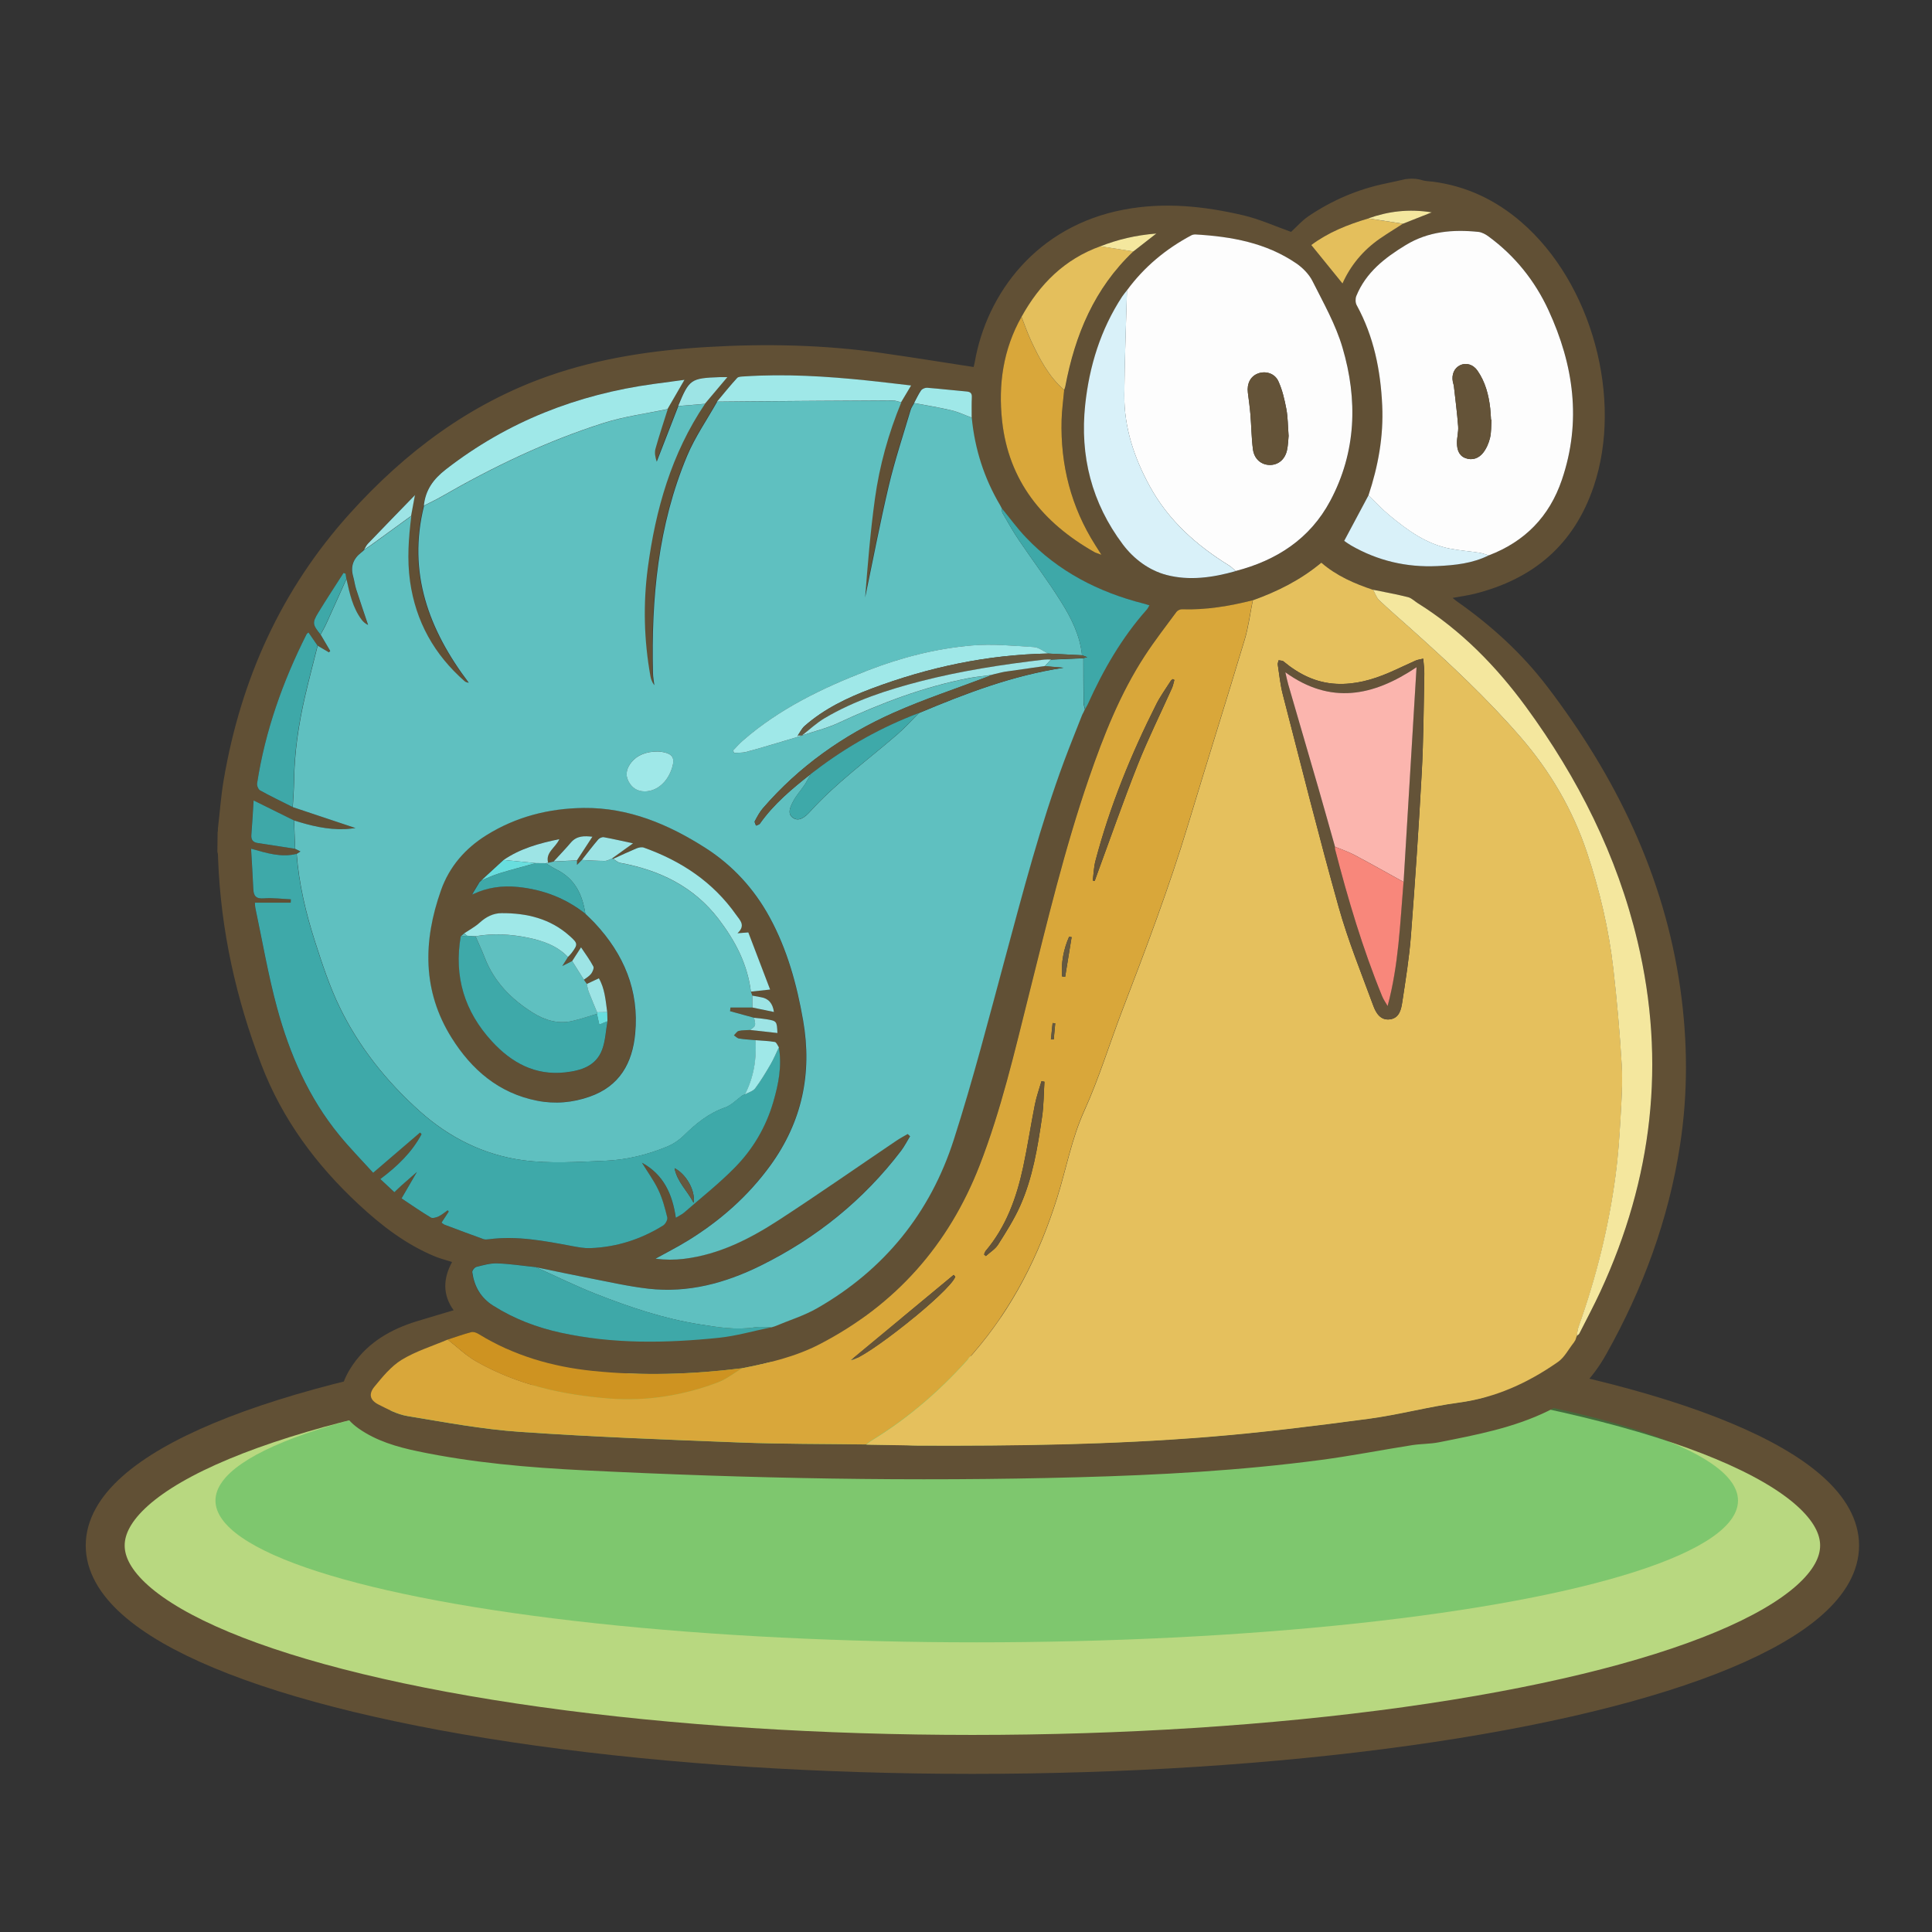 <svg xmlns="http://www.w3.org/2000/svg" version="1.1" xmlns:xlink="http://www.w3.org/1999/xlink" width="396.85" height="396.85"><rect width="100%" height="100%" fill="#333333" stroke="none"/><svg xmlns="http://www.w3.org/2000/svg" version="1.1" viewBox="0 0 396.85 396.85">
  <!-- Generator: Adobe Illustrator 29.0.0, SVG Export Plug-In . SVG Version: 2.1.0 Build 186)  -->
  <ellipse cx="199.74" cy="317.46" rx="178.13" ry="42.91" fill="#b8d880" stroke="#615035" stroke-miterlimit="10" stroke-width="8"></ellipse>
  <ellipse cx="200.63" cy="308.23" rx="156.37" ry="29.12" fill="#0ca44a" opacity=".33"></ellipse>
  <g>
    <path d="M44.65,175.06c0-1.5.05-2.62.05-4.12.1-.25.03-.49.06-.75.4-3.33.62-6.69,1.19-9.99,3.52-20.67,11.81-39.1,25.93-54.75,11.35-12.58,24.58-22.51,40.69-28.18,10.56-3.71,21.55-5.33,32.7-5.99,12.04-.71,24.04-.47,35.99,1.25,6.23.89,12.44,1.89,18.73,2.86.06-.26.16-.59.22-.93,2.45-14.25,12.78-28,30.58-31.39,8.32-1.59,16.48-.74,24.57,1.15,3.37.79,6.58,2.26,9.84,3.41,1.11-1.01,2.21-2.29,3.55-3.2,4.86-3.29,10.17-5.57,15.94-6.75,1.33-.27,2.66-.59,3.98-.88,1.21-.16,2.4-.14,3.58.25.69.18,1.39.18,2.09.27,6.86.9,12.83,3.73,18.06,8.22,14.69,12.62,21,36.49,14.96,54.38-4.06,12.02-12.42,19.02-24.46,22.05-1.41.35-2.86.54-4.52.85.41.33.59.5.79.64,7.07,4.95,13.43,10.73,18.64,17.56,14.09,18.48,24.06,38.84,27.35,62.12,1.51,10.69,1.58,21.38-.06,32.05-2.35,15.27-7.61,29.52-15.16,42.97-2.84,5.06-6.63,9.07-11.93,11.66-7.11,3.48-14.79,4.92-22.44,6.44-1.81.36-3.69.3-5.52.59-6.23.98-12.43,2.2-18.68,3.03-16.56,2.2-33.22,3.11-49.91,3.56-33.84.92-67.65.27-101.45-1.42-11.46-.57-22.9-1.55-34.16-3.9-4.33-.91-8.56-2.13-12.24-4.73-3.09-2.19-4.33-4.95-3.37-8.44.45-1.65,1.29-3.26,2.27-4.67,3.19-4.6,7.8-7.24,13.05-8.86,2.47-.76,4.96-1.48,7.62-2.28-2.3-3.19-2.16-6.54-.32-9.91-1.35-.43-2.42-.7-3.43-1.11-6.02-2.47-11.08-6.37-15.79-10.76-8.7-8.1-15.62-17.41-19.92-28.59-5.24-13.62-8.36-27.68-8.92-42.28-.01-.35,0-1.09-.12-1.44ZM74.51,113.2l.03-.02c-.13.11-.26.22-.39.32-1.63,1.26-2.22,2.87-1.65,4.88.24.87.35,1.78.62,2.63.79,2.46,1.63,4.9,2.45,7.35-.55-.25-.98-.62-1.31-1.06-1.87-2.48-2.48-5.43-3.13-8.37-.05-.36-.1-.72-.15-1.08-.14-.05-.29-.1-.43-.15-1.73,2.72-3.51,5.41-5.19,8.16-1.26,2.08-1.17,2.43.46,4.48.66,1.12,1.31,2.24,1.97,3.35-.09.1-.17.2-.26.3-.77-.45-1.54-.91-2.31-1.36-.61-.89-1.23-1.78-1.87-2.71-.18.17-.33.25-.39.37-4.89,9.72-8.5,19.86-10.16,30.64-.07.45.26,1.24.63,1.45,2.18,1.2,4.43,2.28,6.66,3.4,4.39,1.47,8.78,2.93,12.88,4.3-.44.05-1.31.19-2.18.22-3.6.14-7.04-.7-10.43-1.78-2.67-1.32-5.34-2.64-8.29-4.1-.15,2.43-.28,4.76-.46,7.08-.08,1,.34,1.51,1.28,1.66,2.57.4,5.13.79,7.7,1.19.34.17.68.34,1.08.54-.31.2-.54.35-.77.5-3.14.8-6.12-.15-9.35-1.06.17,2.89.35,5.57.46,8.26.06,1.46.55,2.07,2.18,1.94,1.83-.15,3.68.11,5.53.2,0,.23-.02.46-.03.69h-7.36c.04.4.03.75.1,1.09,1.46,6.85,2.63,13.78,4.47,20.53,2.59,9.48,6.47,18.45,12.78,26.14,2.14,2.61,4.52,5.04,6.95,7.72,3.35-2.87,6.49-5.56,9.63-8.26.1.11.2.22.31.33-1.99,3.73-4.98,6.6-8.47,9.22,1.03.96,1.92,1.79,2.89,2.7.59-.56,1.04-1.02,1.52-1.44,1.04-.92,2.09-1.82,3.13-2.73h-.01c-1.02,1.74-2.03,3.49-3.17,5.44,1.92,1.27,3.92,2.66,6.01,3.93.36.22,1.12,0,1.59-.23.67-.32,1.25-.83,1.87-1.25.07.09.14.18.22.26-.48.74-.96,1.47-1.48,2.27.26.18.44.36.66.44,2.65,1,5.31,1.99,7.97,2.95.31.11.7.07,1.04.03,5.81-.76,11.47.33,17.13,1.39,1.22.23,2.48.48,3.71.43,5.42-.19,10.44-1.79,15.03-4.66.46-.29.95-1.19.83-1.66-.47-1.92-.99-3.88-1.84-5.66-.93-1.95-2.23-3.72-3.37-5.57,4.42,2.4,6.27,6.42,6.97,11.31.71-.43,1.26-.68,1.7-1.06,3.5-3.05,7.17-5.95,10.42-9.25,3.71-3.79,6.39-8.33,7.9-13.48,1.07-3.67,1.82-7.38,1.14-11.23-.28-.39-.51-1.05-.84-1.11-1.31-.23-2.65-.26-3.99-.37-1.14-.11-2.28-.16-3.41-.34-.37-.06-.69-.43-1.04-.66.33-.31.61-.81.99-.9.76-.18,1.58-.14,2.37-.19,1.86.21,3.72.41,5.61.62-.12-2.45-.12-2.47-2.29-2.84-.83-.14-1.67-.2-2.51-.29-1.65-.45-3.3-.9-4.95-1.35.03-.25.05-.51.08-.76h4.51c1.46.3,2.91.6,4.43.92q-.36-2.68-2.69-3.04c-.59-.09-1.17-.21-1.75-.32-.1-.27-.2-.54-.29-.81,1.2-.13,2.4-.26,3.96-.43-1.54-4.05-3.03-7.94-4.48-11.74-.85.07-1.33.11-2.22.18,1.74-1.63.51-2.66-.27-3.77-4.75-6.76-11.29-11.08-18.96-13.82-.44-.16-1.07-.03-1.53.16-1.61.67-3.18,1.42-4.76,2.14-.09-.04-.19-.06-.29-.06,1.41-1.01,2.81-2.03,4.35-3.13-2.01-.43-4-.89-6-1.26-.35-.06-.9.17-1.14.45-1.16,1.37-2.25,2.8-3.37,4.22-.3.3-.59.6-1,1.01v-.92c1.04-1.6,2.08-3.19,3.16-4.84-1.61-.17-3.18-.26-4.43,1.21-1.13,1.33-2.34,2.58-3.52,3.87-.38.09-.76.18-1.14.26-.59-2.14,1.51-3.07,2.3-4.85-4.2.86-8.05,1.95-11.46,4.28-1.52,1.4-3.04,2.8-4.56,4.19h.03c-.13.1-.26.21-.39.32-.48.8-.96,1.59-1.44,2.39l-.08.18c.06-.02.13-.05.19-.07,2.92-1.38,5.96-1.8,9.18-1.47,5.17.53,9.8,2.28,13.87,5.5.64.63,1.31,1.24,1.93,1.9,5.97,6.39,9.14,13.84,8.31,22.69-.57,6.08-3.21,10.81-9.33,12.97-3.53,1.24-7.18,1.55-10.82.84-7.83-1.54-13.43-6.34-17.54-12.89-6.07-9.67-5.89-19.95-2.2-30.35,1.71-4.83,4.95-8.57,9.29-11.28,6.11-3.82,12.89-5.54,20.02-5.62,9.24-.1,17.42,3.34,25.05,8.24,5.59,3.59,9.99,8.42,13.14,14.2,3.6,6.6,5.59,13.8,6.88,21.2,1.89,10.87-.22,20.82-6.71,29.78-4.56,6.29-10.29,11.34-16.88,15.41-2.19,1.35-4.49,2.51-6.73,3.76,1.98.25,3.92.26,5.83.03,7.2-.87,13.51-4.08,19.46-7.94,8.15-5.29,16.12-10.87,24.17-16.31.75-.51,1.56-.93,2.33-1.39.17.15.34.3.5.46-.61,1.01-1.14,2.08-1.86,3.01-7.74,10.14-17.41,17.92-28.83,23.57-7.3,3.61-14.91,5.67-23.08,4.73-4.02-.46-7.99-1.37-11.97-2.14-3.73-.72-7.45-1.52-11.18-2.29-2.63-.28-5.26-.68-7.89-.77-1.42-.05-2.87.37-4.27.72-.37.09-.9.76-.85,1.09.4,2.91,1.71,5.24,4.29,6.87,4.29,2.72,8.97,4.49,13.88,5.56,10.73,2.34,21.6,2.16,32.44,1.05,3.65-.37,7.24-1.43,10.85-2.17h0c.24-.07.48-.15.71-.22,2.9-1.22,5.95-2.15,8.66-3.7,13.82-7.9,23.26-19.58,28.09-34.65,3.95-12.33,7.19-24.9,10.57-37.41,3.67-13.58,7.2-27.2,12.11-40.4,1.18-3.19,2.47-6.33,3.71-9.5.08-.15.16-.3.24-.44.09-.21.19-.41.28-.62.2-.35.42-.68.58-1.04,3.16-7.02,6.97-13.64,12.11-19.43.19-.21.31-.49.54-.87-.47-.14-.83-.26-1.2-.36-9.27-2.36-17.51-6.59-24.16-13.58-1.78-1.88-3.32-4-4.96-6v.02c-.12-.21-.23-.42-.34-.63-3.3-5.56-5.21-11.57-5.84-18,0-1.4-.04-2.8.03-4.19.04-.88-.35-1.11-1.13-1.18-2.69-.24-5.37-.55-8.05-.76-.41-.03-1.01.22-1.24.54-.57.8-.97,1.72-1.44,2.6-.25.49-.59.95-.74,1.46-1.53,5.17-3.24,10.31-4.48,15.55-1.8,7.6-3.25,15.27-4.85,22.91.53-6.77,1.08-13.56,2.01-20.29.94-6.81,2.77-13.41,5.41-19.78.64-1.08,1.29-2.16,2.06-3.45-3.21-.37-6.13-.72-9.05-1.03-8.41-.87-16.83-1.4-25.29-.83-.48.03-1.14.03-1.4.32-1.43,1.57-2.77,3.23-4.14,4.86-2.08,3.7-4.54,7.23-6.17,11.12-5.99,14.27-7.38,29.32-7.01,44.62.02.83.19,1.66.28,2.48-.47-.58-.69-1.23-.81-1.89-1.32-7.36-1.52-14.79-.54-22.15,1.59-12.01,4.86-23.53,11.75-33.74,1.52-1.81,3.05-3.61,4.62-5.48-.56,0-1.09-.02-1.63,0-5.89.22-6.19.43-8.47,5.93-1.48,3.81-2.96,7.62-4.44,11.42-.29-.9-.48-1.83-.26-2.65.76-2.74,1.67-5.43,2.52-8.14,1.12-1.93,2.24-3.87,3.48-6.01-2.21.3-4.23.57-6.25.84-15.76,2.15-30.07,7.72-42.72,17.53-2.61,2.03-4.22,4.26-4.56,7.48-3.44,13.73.97,25.5,9.18,36.35-.37-.06-.65-.15-.86-.32-6.23-5.46-10.02-12.24-11.2-20.47-.64-4.51-.3-8.98.26-13.46.27-1.43.53-2.87.8-4.3l.07.03-.04-.04c-3.23,3.33-6.47,6.66-9.69,10.01-.33.34-.52.81-.78,1.21l.03-.02c-.11.11-.22.22-.33.33ZM323.57,275.28v.04c.09-.31.2-.62.31-.93v.03c.18-.15.43-.27.53-.46,1.47-2.9,3.01-5.77,4.37-8.73,10.66-23.07,13.49-47.02,7.61-71.8-4.19-17.68-12.26-33.65-22.94-48.24-6.11-8.35-13.34-15.74-22.23-21.29-.66-.41-1.27-1.05-1.99-1.23-2.37-.59-4.79-1.02-7.19-1.52-3.84-1.28-7.53-2.88-10.65-5.58-4.27,3.56-9.03,5.93-14.1,7.74-4.78,1.2-9.6,2.02-14.55,1.85-.37-.01-.9.24-1.12.54-2.2,2.98-4.48,5.91-6.5,9.02-5.06,7.78-8.45,16.37-11.46,25.09-5.02,14.55-8.58,29.51-12.32,44.42-2.97,11.85-5.72,23.76-10.16,35.19-6.35,16.32-17.23,28.59-32.78,36.67-5.02,2.61-10.49,3.91-16.01,4.97-10.22,1.27-20.46,1.59-30.71.54-8.33-.86-16.19-3.16-23.37-7.58-.43-.26-1.06-.5-1.5-.38-1.64.43-3.24,1.01-4.85,1.53-3.17,1.35-6.54,2.37-9.45,4.15-2.19,1.33-3.93,3.51-5.6,5.53-1.26,1.53-.93,2.78.82,3.67,1.9.97,3.9,2.02,5.97,2.36,7.65,1.26,15.31,2.71,23.03,3.24,15.09,1.04,30.21,1.61,45.32,2.19,8.61.33,17.23.28,25.85.4.22,0,.43.01.65.02,2.59.04,5.18.09,7.77.13.75.02,1.5.06,2.25.06,19.9.08,39.79-.19,59.62-1.79,10.97-.88,21.91-2.26,32.83-3.71,6.24-.83,12.38-2.5,18.62-3.34,7.57-1.02,14.21-4.08,20.35-8.35,1.35-.94,2.18-2.62,3.25-3.97.11-.16.22-.33.33-.49ZM124.73,207.91c-.33-2.44-.51-4.91-1.72-6.96-.89.42-1.68.79-2.47,1.16-.2-.29-.4-.57-.61-.86.51-.4,1.11-.73,1.49-1.22.31-.41.64-1.17.46-1.51-.72-1.34-1.64-2.57-2.53-3.93-.7,1.08-1.26,1.95-1.82,2.82-.56.28-1.13.56-2.03,1.02.55-.87.85-1.35,1.16-1.84.24-.25.5-.48.71-.76,1.37-1.83,1.36-2.02-.33-3.53-3.98-3.58-8.8-4.73-13.98-4.71-1.77,0-3.23.77-4.55,1.97-.94.85-2.1,1.45-3.16,2.17-.23.2-.47.41-.7.61-1.43,8.25.77,15.45,6.41,21.58,4.02,4.37,8.83,7.04,15.01,6.37,3.26-.36,6.34-1.27,7.62-4.67.69-1.83.76-3.89,1.1-5.84-.02-.62-.03-1.24-.05-1.86ZM281.05,44.86c-4.25,1.27-8.32,2.91-11.71,5.46,2.23,2.74,4.3,5.3,6.41,7.9,1.64-3.66,4.21-6.8,7.65-9.19,1.56-1.08,3.18-2.06,4.78-3.09,1.83-.72,3.66-1.44,5.9-2.33-4.74-.76-8.93-.22-13.04,1.24ZM232.81,51.65c1.47-1.14,2.93-2.29,4.71-3.67-4.25.34-7.93,1.22-11.49,2.62-7.36,2.64-12.49,7.78-16.2,14.5-3.77,6.66-4.79,13.9-3.98,21.35,1.34,12.36,8.34,20.92,18.87,26.92.36.2.77.31,1.53.6-.58-.91-.92-1.45-1.26-1.99-4.98-7.85-7.17-16.46-6.92-25.71.06-2.05.34-4.09.53-6.13.08-.24.19-.47.24-.71,1.99-10.61,5.98-20.2,13.99-27.78ZM281.1,101.75c-1.64,3.07-3.27,6.13-4.99,9.35.35.24.86.62,1.41.94,5.47,3.15,11.38,4.53,17.68,4.24,3.66-.17,7.27-.54,10.61-2.21,7.42-2.83,12.45-7.97,15.02-15.51,4.09-12.01,2.44-23.61-2.75-34.86-2.79-6.04-6.88-11.13-12.27-15.11-.62-.46-1.39-.89-2.13-.97-5.22-.53-10.27-.12-14.92,2.71-4.31,2.62-8.18,5.62-10.15,10.46-.22.54-.19,1.39.08,1.89,3.52,6.43,4.91,13.39,5.24,20.62.29,6.33-.83,12.46-2.82,18.44ZM253.84,117.31c8.42-2.18,15.27-6.62,19.42-14.4,5.37-10.07,5.68-20.78,2.52-31.49-1.4-4.74-3.91-9.18-6.15-13.64-.72-1.44-2.03-2.76-3.37-3.68-6.2-4.24-13.32-5.49-20.65-5.92-.28-.02-.61.03-.86.17-5.24,2.78-9.71,6.48-13.23,11.29-.33.43-.69.85-.99,1.3-4.42,6.76-6.74,14.26-7.59,22.22-1.13,10.53,1.33,20.18,7.73,28.69,2.28,3.04,5.42,5.35,8.96,6.27,4.68,1.22,9.54.55,14.23-.79Z" fill="#615035"></path>
    <path d="M154.24,203.7c.1.27.2.54.29.81,0,.81.01,1.62.02,2.44h-4.51c-.03.25-.05.51-.08.76,1.65.45,3.3.9,4.95,1.35.07.52.3,1.09.18,1.56-.1.38-.64.64-.98.95-.79.05-1.61.01-2.37.19-.38.09-.66.58-.99.9.34.23.67.6,1.04.66,1.13.18,2.27.24,3.41.34.27,3.9-.37,7.62-2.14,11.13l.02-.02c-.2.09-.41.19-.61.28-1.17.84-2.23,2-3.54,2.45-3.38,1.18-5.99,3.32-8.48,5.77-.97.95-2.2,1.76-3.46,2.28-4.05,1.67-8.32,2.71-12.68,2.89-5.63.23-11.36.63-16.9-.12-8.01-1.09-15.12-4.63-21.24-10.12-6.79-6.1-12.4-13.1-16.37-21.28-2.09-4.3-3.6-8.91-5.07-13.48-1.89-5.87-3.31-11.86-3.78-18.04.23-.15.45-.29.77-.5-.4-.2-.74-.37-1.08-.54-.08-1.94-.15-3.89-.23-5.83,3.39,1.08,6.83,1.92,10.43,1.78.87-.03,1.74-.18,2.18-.22-4.09-1.37-8.49-2.83-12.88-4.3.09-1.74.25-3.48.27-5.22.07-5.91.92-11.73,2.25-17.48.81-3.5,1.73-6.97,2.6-10.45.77.45,1.54.91,2.31,1.36.09-.1.17-.2.26-.3-.66-1.12-1.31-2.24-1.97-3.35.39-.73.82-1.44,1.16-2.2,1.4-3.06,2.77-6.14,4.15-9.21.65,2.94,1.26,5.89,3.13,8.37.33.44.76.81,1.31,1.06-.82-2.45-1.66-4.89-2.45-7.35-.27-.86-.38-1.76-.62-2.63-.57-2.02.02-3.62,1.65-4.88.13-.11.26-.22.39-.32l-.03.02c.11-.11.22-.22.33-.33l-.03.02c.41-.26.83-.51,1.23-.8,2.81-2.03,5.61-4.08,8.41-6.11-.56,4.48-.9,8.95-.26,13.46,1.17,8.23,4.97,15.01,11.2,20.47.2.18.49.27.86.32-8.21-10.85-12.62-22.61-9.18-36.35,1.19-.61,2.42-1.18,3.58-1.85,10.66-6.14,21.71-11.45,33.45-15.17,4.22-1.34,8.68-1.9,13.02-2.82-.85,2.71-1.76,5.41-2.52,8.14-.23.82-.04,1.75.26,2.65,1.48-3.81,2.96-7.62,4.44-11.42,1.82-.15,3.65-.3,5.47-.45-6.89,10.21-10.16,21.72-11.75,33.74-.97,7.37-.78,14.8.54,22.15.12.66.35,1.31.81,1.89-.1-.83-.26-1.65-.28-2.48-.36-15.3,1.03-30.35,7.01-44.62,1.63-3.89,4.09-7.42,6.17-11.12,2.09-.02,4.18-.05,6.27-.06,9.94-.07,19.87-.15,29.81-.19.58,0,1.16.25,1.74.38-2.63,6.37-4.47,12.98-5.41,19.78-.93,6.73-1.48,13.52-2.01,20.29,1.6-7.64,3.06-15.32,4.85-22.91,1.24-5.24,2.95-10.38,4.48-15.55.15-.52.49-.98.74-1.46,2.56.49,5.13.9,7.66,1.49,1.43.34,2.78.99,4.17,1.5.62,6.43,2.54,12.44,5.84,18,.11.21.22.42.33.63,0,0,0-.02,0-.02.05.34,0,.73.16,1,1.08,1.86,2.13,3.74,3.33,5.51,2.88,4.26,5.99,8.37,8.71,12.73,2.09,3.34,3.88,6.9,4.28,10.95-2.32-.12-4.63-.24-6.95-.35-.98-.46-1.94-1.26-2.95-1.33-4.23-.26-8.51-.69-12.71-.33-7.35.63-14.49,2.45-21.4,5.13-9.25,3.59-18.12,7.83-25.67,14.42-.72.62-1.34,1.35-2.01,2.03.08.16.15.33.23.49.8-.06,1.64,0,2.41-.19,2.42-.64,4.82-1.37,7.22-2.07,1.14-.33,2.28-.69,3.42-1.03.31-.1.61-.2.92-.29h-.04c2.5-.84,5.1-1.46,7.47-2.56,8.65-4.01,17.48-7.42,26.88-9.22,1.5-.29,3.02-.43,4.53-.63-.23.1-.45.22-.68.31-6.49,2.47-13.11,4.64-19.44,7.46-10.29,4.59-19.37,11.01-26.79,19.6-.67.78-1.17,1.73-1.66,2.65-.11.2.16.6.25.91.27-.13.64-.19.79-.4,2.86-4.06,6.62-7.19,10.48-10.22-.44.76-.84,1.56-1.32,2.29-.72,1.08-1.62,2.05-2.23,3.18-.6,1.11-1.41,2.66-.14,3.54,1.28.9,2.58-.23,3.5-1.24,5.4-5.96,11.9-10.65,17.94-15.88,1.57-1.36,2.96-2.92,4.44-4.39,9.58-4.02,19.26-7.74,29.68-9.3-1.27-.11-2.54-.22-3.81-.33.42-.45.84-.9,1.25-1.35,2.22-.1,4.44-.19,6.66-.29.01,3.03,0,6.06.04,9.09,0,.47.17.94.27,1.41-.09.21-.19.41-.28.62-.08.15-.16.3-.24.44-1.24,3.17-2.52,6.31-3.71,9.5-4.91,13.21-8.44,26.82-12.11,40.4-3.38,12.51-6.61,25.08-10.57,37.41-4.83,15.07-14.28,26.75-28.09,34.65-2.71,1.55-5.76,2.48-8.66,3.7-.24.07-.48.15-.71.22h0c-1.15,0-2.32-.17-3.44,0-3.82.6-7.58-.02-11.31-.61-7.34-1.16-14.36-3.52-21.25-6.23-4.22-1.66-8.3-3.68-12.45-5.53,3.72.77,7.44,1.57,11.18,2.29,3.98.77,7.95,1.68,11.97,2.14,8.17.93,15.79-1.13,23.08-4.73,11.43-5.65,21.09-13.43,28.83-23.57.71-.93,1.24-2,1.86-3.01-.17-.15-.33-.3-.5-.46-.78.46-1.59.89-2.33,1.39-8.05,5.44-16.02,11.01-24.17,16.31-5.95,3.86-12.26,7.07-19.46,7.94-1.91.23-3.84.23-5.83-.03,2.25-1.25,4.55-2.41,6.73-3.76,6.59-4.07,12.32-9.12,16.88-15.41,6.49-8.96,8.61-18.91,6.71-29.78-1.29-7.4-3.28-14.61-6.88-21.2-3.15-5.78-7.55-10.62-13.14-14.2-7.63-4.89-15.82-8.34-25.05-8.24-7.12.08-13.9,1.79-20.02,5.62-4.34,2.71-7.58,6.45-9.29,11.28-3.69,10.41-3.87,20.68,2.2,30.35,4.11,6.55,9.7,11.35,17.54,12.89,3.64.72,7.29.41,10.82-.84,6.12-2.15,8.76-6.88,9.33-12.97.83-8.85-2.34-16.3-8.31-22.69-.61-.66-1.28-1.27-1.93-1.9-.58-3.9-2.12-7.18-5.86-9.05-.79-.39-1.52-.88-2.28-1.33.16-.03.33-.06.49-.09.38-.09.76-.18,1.14-.26,1.6-.08,3.19-.15,4.79-.23v.92c.41-.41.71-.71,1-1.01,1.57.08,3.15.2,4.72.2.48,0,.96-.31,1.44-.48.1,0,.19.02.29.06.47.28.91.72,1.41.82,8.11,1.49,15.12,4.86,20.24,11.56,3.4,4.44,5.94,9.26,6.62,14.91ZM135.11,154.37c-2.35-.04-4.26.76-5.4,2.18-.94,1.17-1.34,2.5-.63,3.9.68,1.32,1.77,2.1,3.36,2.1,2.54,0,4.82-2.01,5.68-5.09.48-1.73,0-2.56-1.73-2.94-.53-.12-1.09-.14-1.28-.16Z" fill="#5fc0c0"></path>
    <path d="M257.31,123.32c5.06-1.81,9.83-4.18,14.1-7.74,3.12,2.7,6.8,4.3,10.65,5.58.41.72.67,1.59,1.25,2.14,2.1,2,4.31,3.89,6.47,5.83,7.9,7.09,15.67,14.32,22.64,22.37,6.07,7.02,10.66,14.89,13.6,23.69,2.59,7.76,4.47,15.71,5.39,23.84.75,6.55,1.33,13.13,1.72,19.72.21,3.63-.05,7.31-.25,10.95-.22,3.89-.49,7.79-1,11.66-1.41,10.66-3.98,21.05-7.61,31.18-.21.6-.26,1.26-.38,1.9v-.03c-.1.31-.2.62-.31.93v-.04c-.1.16-.2.33-.31.49-1.07,1.34-1.9,3.03-3.25,3.97-6.14,4.28-12.78,7.34-20.35,8.35-6.24.84-12.37,2.51-18.62,3.34-10.92,1.45-21.86,2.83-32.83,3.71-19.84,1.6-39.73,1.87-59.62,1.79-.75,0-1.5-.04-2.25-.06-2.59-.04-5.18-.09-7.77-.13-.22,0-.43-.01-.65-.02.36-.27.7-.58,1.08-.81,7.92-4.84,14.79-10.89,20.87-17.89,8.15-9.39,13.58-20.21,17.28-32,1.87-5.95,2.96-12.1,5.58-17.88,3.03-6.68,5.17-13.76,7.8-20.62,4.86-12.67,9.66-25.35,13.58-38.35,3.8-12.6,7.76-25.16,11.55-37.77.79-2.61,1.12-5.36,1.66-8.05ZM292.34,135.3c-.65.16-1.14.21-1.57.4-1.83.81-3.63,1.7-5.47,2.49-3.44,1.47-6.99,2.46-10.78,2.28-4.18-.2-7.7-1.97-10.87-4.6-.24-.2-.67-.17-1.01-.24-.06.3-.21.62-.17.9.31,2.03.51,4.09,1.02,6.07,3.77,14.59,7.42,29.22,11.49,43.73,1.93,6.88,4.64,13.54,7.11,20.25.54,1.48,1.47,3.08,3.45,2.8,1.91-.27,2.27-2.03,2.5-3.53.69-4.55,1.43-9.11,1.78-13.69.86-11.14,1.61-22.29,2.22-33.44.37-6.75.39-13.52.53-20.28.02-.98-.13-1.97-.22-3.13Z" fill="#e5c05d"></path>
    <path d="M257.31,123.32c-.54,2.69-.88,5.44-1.66,8.05-3.79,12.61-7.75,25.16-11.55,37.77-3.92,13-8.72,25.69-13.58,38.35-2.63,6.86-4.77,13.94-7.8,20.62-2.62,5.78-3.71,11.93-5.58,17.88-3.7,11.79-9.13,22.6-17.28,32-6.08,7.01-12.94,13.05-20.87,17.89-.38.23-.72.54-1.08.81-8.62-.12-17.24-.07-25.85-.4-15.11-.58-30.24-1.14-45.32-2.19-7.72-.53-15.38-1.98-23.03-3.24-2.07-.34-4.06-1.39-5.97-2.36-1.75-.89-2.08-2.14-.82-3.67,1.67-2.02,3.41-4.2,5.6-5.53,2.91-1.77,6.28-2.8,9.45-4.15,1.95,1.52,3.76,3.3,5.88,4.51,8.47,4.81,17.78,6.87,27.38,7.6,7.63.58,15.08-.62,22.24-3.31,1.76-.66,3.3-1.92,4.95-2.9,5.52-1.07,10.99-2.36,16.01-4.97,15.55-8.08,26.43-20.36,32.78-36.67,4.44-11.42,7.19-23.34,10.16-35.19,3.74-14.91,7.3-29.87,12.32-44.42,3.01-8.72,6.39-17.3,11.46-25.09,2.02-3.1,4.3-6.04,6.5-9.02.22-.3.75-.55,1.12-.54,4.95.17,9.78-.65,14.55-1.85ZM241.22,139.66c-.11-.06-.22-.11-.32-.17-.14.12-.32.22-.41.37-.99,1.56-2.09,3.07-2.93,4.71-5.22,10.34-9.58,21.03-12.54,32.26-.34,1.3-.38,2.69-.55,4.04.13.02.27.05.4.07.11-.31.22-.62.33-.93,2.82-7.65,5.49-15.36,8.5-22.93,2.12-5.34,4.69-10.5,7.04-15.75.23-.52.33-1.11.49-1.67ZM214.53,222.2c-.2-.03-.4-.07-.6-.1-.46,1.6-1.03,3.17-1.35,4.8-.85,4.27-1.49,8.58-2.41,12.83-1.35,6.27-3.48,12.23-7.7,17.23-.16.19-.22.48-.33.72.12.11.24.22.36.33.85-.77,1.91-1.41,2.51-2.34,1.63-2.57,3.28-5.16,4.52-7.92,2.6-5.8,3.61-12.06,4.52-18.3.35-2.38.34-4.82.49-7.23ZM196.22,262.25c-.11-.12-.22-.25-.33-.37-7.07,5.86-14.13,11.72-21.12,17.51,2.71-.04,20.3-14,21.45-17.13ZM218.15,200.56c.21.03.43.07.64.1.44-2.72.89-5.44,1.33-8.16-.17-.03-.35-.06-.52-.08-1.14,2.6-1.65,5.31-1.45,8.15ZM215.86,213.5c.2,0,.39,0,.59.01.1-1.11.21-2.21.31-3.32-.18-.02-.36-.03-.54-.05-.12,1.12-.24,2.23-.35,3.35Z" fill="#d9a73a"></path>
    <path d="M231.5,59.62c3.52-4.8,7.99-8.5,13.23-11.29.25-.13.58-.18.86-.17,7.33.43,14.44,1.69,20.65,5.92,1.35.92,2.65,2.24,3.37,3.68,2.24,4.46,4.76,8.9,6.15,13.64,3.16,10.71,2.85,21.43-2.52,31.49-4.15,7.78-11,12.22-19.42,14.4-.45-.38-.86-.83-1.36-1.14-6.7-4.14-12.43-9.23-16.27-16.24-3.23-5.89-5.31-12.11-5.25-18.87.06-7.15.36-14.29.55-21.44ZM264.69,89.48c-.15-2-.14-3.77-.46-5.47-.37-1.94-.82-3.92-1.64-5.7-.76-1.67-2.69-2.18-4.23-1.57-1.5.58-2.26,2.08-2.03,3.93.19,1.49.4,2.97.52,4.46.2,2.39.21,4.8.52,7.17.26,1.99,1.69,3.17,3.4,3.21,1.74.04,3.15-1.07,3.59-3,.24-1.06.25-2.17.34-3.02Z" fill="#fdfdfd"></path>
    <path d="M281.1,101.75c1.99-5.99,3.11-12.11,2.82-18.44-.33-7.23-1.72-14.19-5.24-20.62-.28-.5-.3-1.35-.08-1.89,1.97-4.84,5.84-7.84,10.15-10.46,4.65-2.83,9.7-3.24,14.92-2.71.74.08,1.51.51,2.13.97,5.39,3.97,9.48,9.07,12.27,15.11,5.19,11.25,6.84,22.84,2.75,34.86-2.56,7.53-7.59,12.68-15.02,15.51-.66-.19-1.31-.45-1.99-.55-1.97-.3-3.96-.44-5.92-.82-4.88-.93-8.75-3.76-12.46-6.83-1.53-1.27-2.9-2.74-4.34-4.12ZM306.37,86.24s-.07,0-.1,0c-.06-.8-.08-1.6-.17-2.39-.32-2.76-1.01-5.41-2.62-7.72-.9-1.29-2.35-1.68-3.55-1.11-1.22.58-1.8,1.91-1.5,3.43.06.29.18.58.21.87.31,2.76.67,5.52.88,8.29.08,1.13-.27,2.29-.25,3.43.03,1.28.36,2.54,1.73,3.06,1.44.54,2.75.03,3.63-1.07.69-.86,1.17-1.98,1.43-3.06.29-1.19.22-2.48.31-3.72Z" fill="#fdfdfd"></path>
    <path d="M60.91,175.39c.47,6.18,1.89,12.18,3.78,18.04,1.47,4.57,2.98,9.18,5.07,13.48,3.97,8.18,9.58,15.18,16.37,21.28,6.12,5.5,13.23,9.03,21.24,10.12,5.54.75,11.27.35,16.9.12,4.36-.18,8.63-1.22,12.68-2.89,1.26-.52,2.49-1.32,3.46-2.28,2.49-2.45,5.1-4.59,8.48-5.77,1.31-.46,2.36-1.62,3.54-2.45.2-.09.41-.19.61-.28l-.02.02c.72-.4,1.65-.64,2.1-1.24,1.18-1.57,2.19-3.27,3.18-4.97.64-1.1,1.12-2.29,1.68-3.45.67,3.85-.07,7.56-1.14,11.23-1.5,5.15-4.18,9.7-7.9,13.48-3.25,3.31-6.92,6.2-10.42,9.25-.44.38-.99.63-1.7,1.06-.7-4.89-2.54-8.91-6.97-11.31,1.14,1.85,2.44,3.62,3.37,5.57.85,1.78,1.37,3.73,1.84,5.66.12.47-.37,1.37-.83,1.66-4.59,2.86-9.61,4.47-15.03,4.66-1.23.04-2.49-.2-3.71-.43-5.66-1.06-11.32-2.16-17.13-1.39-.34.04-.73.08-1.04-.03-2.67-.96-5.32-1.95-7.97-2.95-.22-.08-.4-.26-.66-.44.52-.8,1-1.53,1.48-2.27-.07-.09-.14-.18-.22-.26-.62.43-1.2.94-1.87,1.25-.48.23-1.23.45-1.59.23-2.09-1.26-4.1-2.66-6.01-3.93,1.13-1.95,2.15-3.7,3.17-5.45h.01c-1.05.92-2.1,1.82-3.13,2.74-.48.43-.94.88-1.52,1.44-.97-.91-1.86-1.74-2.89-2.7,3.49-2.62,6.48-5.48,8.47-9.22-.1-.11-.2-.22-.31-.33-3.14,2.69-6.28,5.38-9.63,8.26-2.43-2.68-4.81-5.1-6.95-7.72-6.31-7.7-10.2-16.66-12.78-26.14-1.84-6.75-3.01-13.68-4.47-20.53-.07-.33-.07-.68-.1-1.09h7.36c0-.23.02-.46.03-.69-1.84-.08-3.7-.34-5.53-.2-1.63.13-2.12-.48-2.18-1.94-.11-2.69-.3-5.38-.46-8.26,3.23.91,6.21,1.86,9.35,1.06ZM138.56,239.96c.54,2.82,2.59,4.56,3.91,7.11.42-2.51-1.55-5.93-3.91-7.11Z" fill="#3ea9a9"></path>
    <path d="M323.87,274.42c.12-.63.17-1.3.38-1.9,3.62-10.13,6.2-20.52,7.61-31.18.51-3.86.78-7.76,1-11.66.21-3.65.47-7.32.25-10.95-.39-6.58-.97-13.16-1.72-19.72-.92-8.13-2.8-16.08-5.39-23.84-2.94-8.8-7.53-16.67-13.6-23.69-6.96-8.05-14.73-15.28-22.64-22.37-2.16-1.94-4.37-3.83-6.47-5.83-.57-.55-.84-1.42-1.25-2.14,2.4.49,4.81.92,7.18,1.52.72.18,1.32.81,1.99,1.23,8.89,5.55,16.11,12.94,22.23,21.29,10.68,14.59,18.75,30.56,22.94,48.24,5.88,24.78,3.05,48.73-7.61,71.8-1.36,2.95-2.9,5.83-4.37,8.73-.1.19-.36.31-.54.46Z" fill="#f4e79e"></path>
    <path d="M231.5,59.62c-.19,7.15-.49,14.29-.55,21.44-.06,6.76,2.02,12.98,5.25,18.87,3.85,7.01,9.57,12.1,16.27,16.24.5.31.91.76,1.36,1.14-4.69,1.34-9.55,2.02-14.23.79-3.54-.93-6.68-3.24-8.96-6.27-6.39-8.52-8.85-18.16-7.73-28.69.85-7.95,3.17-15.46,7.59-22.22.3-.45.66-.87.99-1.3Z" fill="#d9f1f9"></path>
    <path d="M110.02,260.27c4.14,1.86,8.23,3.87,12.45,5.53,6.89,2.71,13.91,5.07,21.25,6.23,3.73.59,7.49,1.21,11.31.61,1.12-.18,2.29-.02,3.44-.01-3.62.74-7.2,1.79-10.85,2.17-10.85,1.11-21.71,1.29-32.44-1.05-4.9-1.07-9.58-2.84-13.88-5.56-2.58-1.63-3.88-3.96-4.29-6.87-.05-.33.48-1,.85-1.09,1.4-.35,2.85-.77,4.27-.72,2.64.09,5.26.5,7.89.77Z" fill="#3ea8a8"></path>
    <path d="M218.59,80.13c-.18,2.04-.47,4.08-.53,6.13-.25,9.25,1.94,17.86,6.92,25.71.34.54.69,1.08,1.26,1.99-.76-.29-1.18-.39-1.53-.6-10.52-6.01-17.53-14.56-18.87-26.92-.81-7.45.22-14.69,3.98-21.35.64,1.61,1.2,3.27,1.93,4.84,1.74,3.75,3.66,7.4,6.83,10.21Z" fill="#d9a73a"></path>
    <path d="M124.78,209.77c-.35,1.96-.42,4.01-1.1,5.84-1.28,3.4-4.36,4.31-7.62,4.67-6.17.67-10.99-2-15.01-6.37-5.64-6.13-7.84-13.33-6.41-21.58.43-.04.86-.08,1.29-.11.58.03,1.16.07,1.74.1.63,1.46,1.32,2.9,1.89,4.38,1.93,4.98,5.47,8.55,9.88,11.32,2.47,1.55,5.19,2.38,8.15,1.69,1.7-.39,3.35-.97,5.03-1.46.16.73.32,1.47.48,2.2l1.68-.68Z" fill="#3ea9a9"></path>
    <path d="M137.11,84.03c-4.35.92-8.81,1.49-13.02,2.82-11.74,3.72-22.79,9.03-33.45,15.17-1.16.67-2.38,1.23-3.58,1.85.33-3.22,1.94-5.45,4.56-7.48,12.65-9.81,26.96-15.38,42.72-17.53,2.02-.28,4.04-.54,6.25-.84-1.24,2.14-2.36,4.08-3.48,6.01Z" fill="#9fe8e8"></path>
    <path d="M218.59,80.13c-3.17-2.8-5.09-6.45-6.83-10.21-.73-1.57-1.29-3.22-1.93-4.84,3.71-6.72,8.84-11.85,16.2-14.5,2.26.35,4.52.7,6.78,1.06-8.01,7.58-12,17.17-13.99,27.78-.05.24-.16.47-.24.71Z" fill="#e4bf5c"></path>
    <path d="M152.41,281.06c-1.64.98-3.18,2.23-4.95,2.9-7.16,2.7-14.61,3.89-22.24,3.31-9.6-.73-18.91-2.79-27.38-7.6-2.13-1.21-3.93-2.99-5.88-4.51,1.61-.52,3.21-1.1,4.85-1.53.44-.12,1.08.12,1.5.38,7.18,4.42,15.05,6.72,23.37,7.58,10.26,1.06,20.49.73,30.71-.54Z" fill="#ce9321"></path>
    <path d="M122.63,208.25c-1.67.49-3.33,1.07-5.03,1.46-2.95.69-5.68-.14-8.15-1.69-4.41-2.77-7.96-6.34-9.88-11.32-.57-1.48-1.26-2.92-1.89-4.38,3.6-.62,7.19-.43,10.74.29,3.06.62,6,1.62,8.24,3.98-.31.49-.62.98-1.16,1.84.9-.45,1.47-.73,2.03-1.02.8,1.28,1.6,2.56,2.41,3.84.2.29.4.57.61.86.12.53.18,1.08.37,1.58.55,1.43,1.15,2.83,1.74,4.25,0,.11-.02.21-.03.32Z" fill="#5fc0c0"></path>
    <path d="M222.25,134.59c-.4-4.05-2.19-7.61-4.28-10.95-2.72-4.36-5.83-8.47-8.71-12.73-1.2-1.78-2.25-3.66-3.33-5.51-.16-.27-.11-.66-.16-1,1.65,2.01,3.18,4.13,4.97,6,6.65,6.99,14.89,11.22,24.16,13.58.37.09.73.22,1.2.36-.23.38-.35.66-.54.87-5.14,5.79-8.95,12.41-12.11,19.43-.16.36-.39.69-.58,1.04-.09-.47-.26-.94-.27-1.41-.03-3.03-.03-6.06-.04-9.09.22-.05.44-.1.77-.18-.44-.17-.75-.29-1.06-.41Z" fill="#3ea8a8"></path>
    <path d="M65.22,132.62c-.87,3.48-1.79,6.96-2.6,10.45-1.33,5.75-2.18,11.56-2.25,17.48-.02,1.74-.18,3.48-.27,5.22-2.23-1.12-4.48-2.2-6.66-3.4-.38-.21-.7-1-.63-1.45,1.66-10.78,5.27-20.93,10.16-30.64.06-.12.2-.2.39-.37.64.92,1.25,1.82,1.87,2.71Z" fill="#3ea8a8"></path>
    <path d="M281.1,101.75c1.44,1.38,2.81,2.85,4.34,4.12,3.71,3.07,7.58,5.9,12.46,6.83,1.95.37,3.95.52,5.92.82.68.1,1.33.36,1.99.55-3.34,1.67-6.95,2.04-10.61,2.21-6.3.29-12.2-1.09-17.68-4.24-.55-.32-1.06-.7-1.41-.94,1.72-3.21,3.35-6.28,4.99-9.35Z" fill="#d9f1f9"></path>
    <path d="M185.09,82.63c-.58-.13-1.16-.38-1.74-.38-9.94.04-19.87.12-29.81.19-2.09.01-4.18.04-6.27.06,1.37-1.63,2.7-3.29,4.14-4.86.27-.29.92-.29,1.4-.32,8.46-.56,16.88-.04,25.29.83,2.92.3,5.84.66,9.05,1.03-.77,1.29-1.41,2.37-2.06,3.45Z" fill="#9fe8e8"></path>
    <path d="M154.24,203.7c-.68-5.65-3.22-10.46-6.62-14.91-5.12-6.7-12.13-10.07-20.24-11.56-.5-.09-.94-.54-1.41-.82,1.58-.72,3.16-1.47,4.76-2.14.46-.19,1.09-.32,1.53-.16,7.67,2.74,14.21,7.06,18.96,13.82.78,1.11,2.01,2.14.27,3.77.9-.07,1.37-.11,2.22-.18,1.45,3.8,2.94,7.7,4.48,11.74-1.56.17-2.76.3-3.96.43Z" fill="#9fe8e8"></path>
    <path d="M288.19,45.95c-1.59,1.03-3.22,2.01-4.78,3.09-3.44,2.39-6.02,5.53-7.65,9.19-2.11-2.6-4.19-5.16-6.41-7.9,3.38-2.55,7.45-4.2,11.71-5.46,2.38.36,4.76.72,7.14,1.09Z" fill="#e4bf5c"></path>
    <path d="M112.1,177.31c.76.45,1.49.94,2.28,1.33,3.74,1.87,5.27,5.15,5.86,9.05-4.08-3.22-8.71-4.98-13.87-5.5-3.23-.33-6.26.1-9.18,1.47-.04-.03-.07-.07-.11-.1.48-.8.96-1.59,1.44-2.39.13-.11.26-.22.39-.33h-.03c1.24-.48,2.45-1.06,3.72-1.45,2.47-.75,4.97-1.4,7.46-2.09.68,0,1.36.01,2.05.02Z" fill="#3ea8a8"></path>
    <path d="M116.66,196.58c-2.25-2.36-5.18-3.35-8.24-3.98-3.55-.72-7.14-.92-10.74-.29-.58-.03-1.16-.07-1.74-.1-.2-.17-.39-.33-.59-.5,1.06-.71,2.22-1.32,3.16-2.17,1.32-1.2,2.78-1.97,4.55-1.97,5.19-.02,10,1.13,13.98,4.71,1.68,1.51,1.7,1.7.33,3.53-.21.28-.47.51-.71.76Z" fill="#9fe8e8"></path>
    <path d="M60.38,168.52c.08,1.94.15,3.89.23,5.83-2.57-.39-5.13-.78-7.7-1.19-.94-.15-1.36-.66-1.28-1.66.19-2.32.31-4.65.46-7.08,2.95,1.46,5.62,2.78,8.29,4.1Z" fill="#3ea8a8"></path>
    <path d="M199.59,85.78c-1.39-.51-2.74-1.17-4.17-1.5-2.53-.6-5.11-1.01-7.66-1.49.47-.87.88-1.79,1.44-2.6.23-.32.83-.57,1.24-.54,2.69.21,5.37.53,8.05.76.78.07,1.17.3,1.13,1.18-.07,1.4-.02,2.8-.03,4.19Z" fill="#9fe8e8"></path>
    <path d="M159.99,215.13c-.55,1.15-1.04,2.34-1.68,3.45-.99,1.7-2,3.4-3.18,4.97-.45.6-1.39.84-2.1,1.24,1.77-3.51,2.42-7.23,2.14-11.13,1.33.11,2.68.14,3.99.37.33.06.56.72.84,1.11Z" fill="#9fe8e8"></path>
    <path d="M144.77,82.95c-1.82.15-3.65.3-5.47.45,2.28-5.5,2.58-5.71,8.47-5.93.53-.02,1.07,0,1.63,0-1.58,1.87-3.1,3.67-4.62,5.48Z" fill="#9de4e5"></path>
    <path d="M125.68,176.36c-.48.17-.96.48-1.44.48-1.57,0-3.15-.13-4.72-.2,1.11-1.41,2.2-2.85,3.37-4.22.24-.28.79-.51,1.14-.45,2.01.37,4,.83,6,1.26-1.54,1.1-2.94,2.12-4.35,3.13Z" fill="#9de4e5"></path>
    <path d="M112.1,177.31c-.68,0-1.36-.01-2.05-.02-2.21-.21-4.41-.43-6.62-.64,3.4-2.33,7.26-3.42,11.46-4.28-.78,1.77-2.89,2.71-2.3,4.85-.16.03-.33.06-.49.09Z" fill="#9de4e5"></path>
    <path d="M71.14,118.92c-1.38,3.07-2.75,6.15-4.15,9.21-.34.75-.77,1.47-1.16,2.2-1.63-2.04-1.72-2.4-.46-4.48,1.68-2.75,3.45-5.44,5.19-8.16.14.05.29.1.43.15.05.36.1.72.15,1.08Z" fill="#3ea8a8"></path>
    <path d="M84.44,105.97c-2.8,2.04-5.6,4.08-8.41,6.11-.39.29-.82.53-1.23.8.26-.41.45-.87.78-1.21,3.22-3.35,6.45-6.68,9.69-10.01h-.03c-.27,1.44-.53,2.88-.8,4.31Z" fill="#9de4e5"></path>
    <path d="M288.19,45.95c-2.38-.36-4.76-.72-7.14-1.09,4.11-1.46,8.3-2,13.04-1.24-2.24.89-4.07,1.61-5.9,2.33Z" fill="#f4e79e"></path>
    <path d="M232.81,51.65c-2.26-.35-4.52-.7-6.78-1.06,3.56-1.39,7.24-2.28,11.49-2.62-1.78,1.39-3.25,2.53-4.71,3.67Z" fill="#f4e79e"></path>
    <path d="M118.52,176.72c-1.6.08-3.19.15-4.79.23,1.18-1.29,2.39-2.54,3.52-3.87,1.24-1.46,2.81-1.38,4.43-1.21-1.07,1.65-2.12,3.25-3.16,4.84Z" fill="#9de4e5"></path>
    <path d="M122.65,207.94c-.58-1.41-1.19-2.82-1.74-4.25-.19-.5-.25-1.05-.37-1.58.79-.37,1.58-.74,2.47-1.16,1.21,2.05,1.39,4.52,1.72,6.96-.69,0-1.39.02-2.08.03Z" fill="#9de4e5"></path>
    <path d="M103.43,176.65c2.21.21,4.41.43,6.62.64-2.49.69-4.99,1.34-7.46,2.09-1.27.39-2.48.97-3.72,1.46,1.52-1.4,3.04-2.8,4.56-4.19Z" fill="#68dede"></path>
    <path d="M119.94,201.25c-.8-1.28-1.6-2.56-2.41-3.84.56-.87,1.12-1.74,1.82-2.82.9,1.35,1.82,2.59,2.53,3.93.18.34-.15,1.1-.46,1.51-.38.5-.98.82-1.49,1.22Z" fill="#9de4e5"></path>
    <path d="M154.09,211.57c.34-.31.88-.57.98-.95.13-.47-.1-1.03-.18-1.56.84.09,1.68.15,2.51.29,2.17.37,2.17.39,2.29,2.84-1.89-.21-3.75-.42-5.61-.62Z" fill="#9de4e5"></path>
    <path d="M154.55,206.95c0-.81-.01-1.62-.02-2.44.58.11,1.17.23,1.75.32q2.33.36,2.69,3.04c-1.51-.31-2.97-.62-4.43-.92Z" fill="#9de4e5"></path>
    <path d="M122.65,207.94c.69,0,1.39-.02,2.08-.03.02.62.03,1.24.05,1.86-.56.23-1.12.45-1.68.68-.16-.73-.32-1.47-.48-2.2,0-.11.02-.21.03-.32Z" fill="#68dede"></path>
    <path d="M178.55,296.73c2.59.04,5.18.09,7.77.13-2.59-.04-5.18-.09-7.77-.13Z" fill="#d9a73a"></path>
    <path d="M95.35,191.72c.2.17.39.33.59.5-.43.04-.86.07-1.29.11.23-.2.47-.41.7-.61Z" fill="#5fc0c0"></path>
    <path d="M323.56,275.32c.11-.31.21-.62.32-.93-.11.31-.21.62-.32.93Z" fill="#f4e79e"></path>
    <path d="M205.76,104.41c-.11-.21-.22-.42-.33-.63.11.21.22.42.33.63Z" fill="#3ea8a8"></path>
    <path d="M158.47,272.63c.24-.07.47-.15.71-.22-.24.07-.47.15-.71.22Z" fill="#3ea8a8"></path>
    <path d="M74.54,113.17c-.13.11-.26.21-.39.32.13-.11.26-.22.39-.32Z" fill="#9de4e5"></path>
    <path d="M323.24,275.77c.11-.16.22-.32.33-.49-.11.16-.22.33-.33.49Z" fill="#f4e79e"></path>
    <path d="M222.32,146.74c.08-.15.16-.3.24-.44-.08.15-.16.3-.24.44Z" fill="#3ea8a8"></path>
    <path d="M74.84,112.87c-.11.11-.22.22-.33.33.11-.11.22-.22.33-.33Z" fill="#9de4e5"></path>
    <polygon points="85.27 101.66 85.31 101.7 85.24 101.67 85.27 101.66" fill="#9de4e5"></polygon>
    <path d="M98.9,180.84c-.13.11-.26.22-.39.33.13-.11.26-.22.39-.33Z" fill="#68dede"></path>
    <path d="M97.18,183.66c-.06.02-.13.05-.19.07l.08-.18s.07.07.11.1Z" fill="#3ea8a8"></path>
    <path d="M163.85,151.36c-1.14.34-2.28.7-3.42,1.03-2.4.7-4.8,1.44-7.22,2.07-.77.2-1.6.14-2.41.19-.08-.16-.15-.33-.23-.49.67-.68,1.29-1.41,2.01-2.03,7.55-6.59,16.42-10.83,25.67-14.42,6.91-2.68,14.05-4.5,21.4-5.13,4.2-.36,8.48.07,12.71.33,1.01.06,1.96.86,2.95,1.33-12.54.24-24.62,2.82-36.33,7.22-4.94,1.86-9.67,4.13-13.69,7.65-.6.52-.96,1.31-1.43,1.98,0,.09,0,.18,0,.27Z" fill="#9fe8e8"></path>
    <path d="M166.57,158.96c-3.86,3.03-7.62,6.16-10.48,10.22-.15.21-.52.27-.79.4-.09-.31-.36-.71-.25-.91.49-.92.98-1.87,1.66-2.65,7.42-8.59,16.49-15.01,26.79-19.6,6.33-2.82,12.95-4.99,19.44-7.46.23-.09.45-.21.68-.31.18-.05.36-.1.55-.15.35-.08.69-.17,1.04-.25.25-.06.5-.11.74-.17.15-.03.31-.06.46-.09,2.74-.39,5.48-.78,8.22-1.17,1.27.11,2.54.22,3.81.33-10.42,1.56-20.1,5.28-29.68,9.3-7.67,2.91-14.76,6.85-21.28,11.83-.15.11-.29.22-.44.33-.15.12-.31.24-.46.35Z" fill="#645338"></path>
    <path d="M166.57,158.96c.15-.12.31-.24.46-.35.15-.11.29-.22.44-.33,6.52-4.98,13.61-8.93,21.28-11.83-1.47,1.47-2.87,3.03-4.44,4.39-6.03,5.23-12.54,9.92-17.94,15.88-.92,1.01-2.22,2.14-3.5,1.24-1.27-.89-.45-2.43.14-3.54.61-1.13,1.51-2.1,2.23-3.18.49-.73.89-1.52,1.32-2.29Z" fill="#3ea9a9"></path>
    <path d="M163.86,151.09c.47-.67.83-1.46,1.43-1.98,4.01-3.52,8.75-5.79,13.69-7.65,11.71-4.4,23.79-6.99,36.33-7.22,2.32.12,4.63.24,6.95.35.31.12.61.24,1.06.41-.33.08-.55.13-.77.18-2.22.1-4.44.19-6.66.29-.45,0-.9-.03-1.35.02-8.55.99-17.06,2.3-25.41,4.45-6.85,1.76-13.56,3.94-19.69,7.56-1.68.99-3.14,2.38-4.7,3.58h.04c-.3,0-.61,0-.91.01Z" fill="#655940"></path>
    <path d="M164.73,151.07c1.56-1.21,3.01-2.59,4.7-3.58,6.13-3.62,12.84-5.79,19.69-7.56,8.35-2.15,16.85-3.45,25.41-4.45.44-.05.9-.02,1.35-.02-.42.45-.84.9-1.25,1.35-2.74.39-5.48.78-8.22,1.17-.15.03-.31.06-.46.09-.25.06-.5.11-.74.17-.35.08-.69.17-1.04.25-.18.05-.37.1-.55.15-1.51.21-3.03.35-4.53.63-9.4,1.8-18.23,5.2-26.88,9.22-2.38,1.1-4.98,1.73-7.47,2.57Z" fill="#9de4e5"></path>
    <path d="M135.11,154.37c.19.02.74.04,1.28.16,1.74.38,2.22,1.21,1.73,2.94-.86,3.08-3.14,5.08-5.68,5.09-1.59,0-2.68-.78-3.36-2.1-.72-1.4-.31-2.74.63-3.9,1.14-1.42,3.05-2.22,5.4-2.18Z" fill="#9fe8e8"></path>
    <path d="M163.86,151.09c.3,0,.61-.01.91-.02-.31.1-.61.2-.92.29,0-.09,0-.18,0-.27Z" fill="#9de4e5"></path>
    <path d="M153.05,224.77c-.2.09-.41.19-.61.28.2-.09.41-.19.61-.28Z" fill="#9fe8e8"></path>
    <path d="M292.34,135.3c.09,1.16.24,2.15.22,3.13-.14,6.76-.16,13.53-.53,20.28-.6,11.15-1.36,22.3-2.22,33.44-.35,4.58-1.09,9.14-1.78,13.69-.23,1.51-.59,3.26-2.5,3.53-1.98.28-2.91-1.32-3.45-2.8-2.47-6.72-5.18-13.38-7.11-20.25-4.07-14.51-7.72-29.14-11.49-43.73-.51-1.98-.71-4.04-1.02-6.07-.04-.29.11-.6.17-.9.34.08.77.04,1.01.24,3.16,2.63,6.68,4.4,10.87,4.6,3.79.18,7.34-.81,10.78-2.28,1.84-.79,3.64-1.68,5.47-2.49.43-.19.92-.24,1.57-.4ZM288.3,181.15c.88-14.64,1.77-29.28,2.66-44.11-8.93,6.01-17.7,7.71-26.95,1.04.24,1.01.39,1.79.61,2.55,2.05,7.06,4.12,14.11,6.16,21.18,1.17,4.03,2.29,8.08,3.43,12.11,0,.15-.03.31,0,.45,2.65,10.27,5.66,20.42,9.68,30.24.29.71.75,1.34,1.13,2.01,2.26-8.44,2.55-16.98,3.27-25.48Z" fill="#645338"></path>
    <path d="M241.22,139.66c-.16.56-.26,1.14-.49,1.67-2.35,5.25-4.92,10.41-7.04,15.75-3,7.58-5.68,15.28-8.5,22.93-.11.31-.22.62-.33.93-.13-.02-.27-.05-.4-.07.18-1.35.21-2.74.55-4.04,2.96-11.22,7.32-21.91,12.54-32.26.83-1.64,1.94-3.15,2.93-4.71.1-.15.27-.25.41-.37.11.06.22.11.32.17Z" fill="#645338"></path>
    <path d="M214.53,222.2c-.15,2.41-.14,4.85-.49,7.23-.91,6.24-1.92,12.5-4.52,18.3-1.24,2.76-2.89,5.36-4.52,7.92-.59.94-1.66,1.57-2.51,2.34-.12-.11-.24-.22-.36-.33.11-.24.17-.52.33-.72,4.23-5,6.36-10.96,7.7-17.23.91-4.25,1.55-8.56,2.41-12.83.32-1.63.89-3.2,1.35-4.8.2.03.4.07.6.1Z" fill="#645338"></path>
    <path d="M196.22,262.25c-1.15,3.13-18.75,17.09-21.45,17.13,6.99-5.79,14.05-11.65,21.12-17.51.11.12.22.25.33.37Z" fill="#645338"></path>
    <path d="M218.15,200.56c-.2-2.83.31-5.54,1.45-8.15.17.03.35.06.52.08-.44,2.72-.89,5.44-1.33,8.16-.21-.03-.43-.07-.64-.1Z" fill="#655940"></path>
    <path d="M215.86,213.5c.12-1.12.24-2.23.35-3.35.18.02.36.03.54.05-.1,1.11-.21,2.21-.31,3.32-.2,0-.39,0-.59-.01Z" fill="#655940"></path>
    <path d="M264.69,89.48c-.09.85-.1,1.96-.34,3.02-.44,1.93-1.85,3.04-3.59,3-1.71-.04-3.13-1.21-3.4-3.21-.31-2.37-.32-4.78-.52-7.17-.12-1.49-.34-2.98-.52-4.46-.24-1.85.53-3.35,2.03-3.93,1.54-.6,3.47-.09,4.23,1.57.82,1.78,1.27,3.76,1.64,5.7.32,1.71.31,3.48.46,5.47Z" fill="#645338"></path>
    <path d="M306.37,86.24c-.09,1.24-.02,2.53-.31,3.72-.26,1.08-.75,2.2-1.43,3.06-.88,1.1-2.2,1.62-3.63,1.07-1.37-.52-1.7-1.78-1.73-3.06-.02-1.14.33-2.3.25-3.43-.21-2.77-.57-5.53-.88-8.29-.03-.3-.16-.58-.21-.87-.3-1.51.29-2.85,1.5-3.43,1.2-.57,2.65-.18,3.55,1.11,1.61,2.31,2.31,4.96,2.62,7.72.09.79.12,1.59.17,2.39.03,0,.07,0,.1,0Z" fill="#645338"></path>
    <path d="M138.56,239.96c2.36,1.18,4.32,4.6,3.91,7.11-1.32-2.56-3.36-4.3-3.91-7.11Z" fill="#655940"></path>
    <path d="M85.67,240.72h-.01s.01,0,.01,0Z" fill="#615035"></path>
    <path d="M204.16,138.51c.35-.08.69-.17,1.04-.25-.35.08-.69.17-1.04.25Z" fill="#5fc0c0"></path>
    <path d="M205.94,138.08c.15-.03.31-.06.46-.09-.15.03-.31.06-.46.09Z" fill="#5fc0c0"></path>
    <path d="M167.47,158.28c-.15.11-.29.22-.44.33.15-.11.29-.22.44-.33Z" fill="#5fc0c0"></path>
    <path d="M274.22,173.93c-1.14-4.04-2.27-8.08-3.43-12.11-2.04-7.06-4.11-14.12-6.16-21.18-.22-.76-.37-1.54-.61-2.55,9.25,6.67,18.01,4.97,26.95-1.04-.89,14.83-1.78,29.47-2.66,44.11-3.37-1.86-6.71-3.75-10.11-5.55-1.27-.67-2.65-1.12-3.97-1.68Z" fill="#fbb5ae"></path>
    <path d="M274.22,173.93c1.33.55,2.71,1.01,3.97,1.68,3.39,1.8,6.74,3.69,10.11,5.55-.71,8.49-1,17.04-3.27,25.48-.38-.67-.84-1.3-1.13-2.01-4.02-9.83-7.03-19.98-9.68-30.24-.04-.14,0-.3,0-.45Z" fill="#f8877b"></path>
  </g>
</svg><style>@media (prefers-color-scheme: light) { :root { filter: none; } }
@media (prefers-color-scheme: dark) { :root { filter: none; } }
</style></svg>